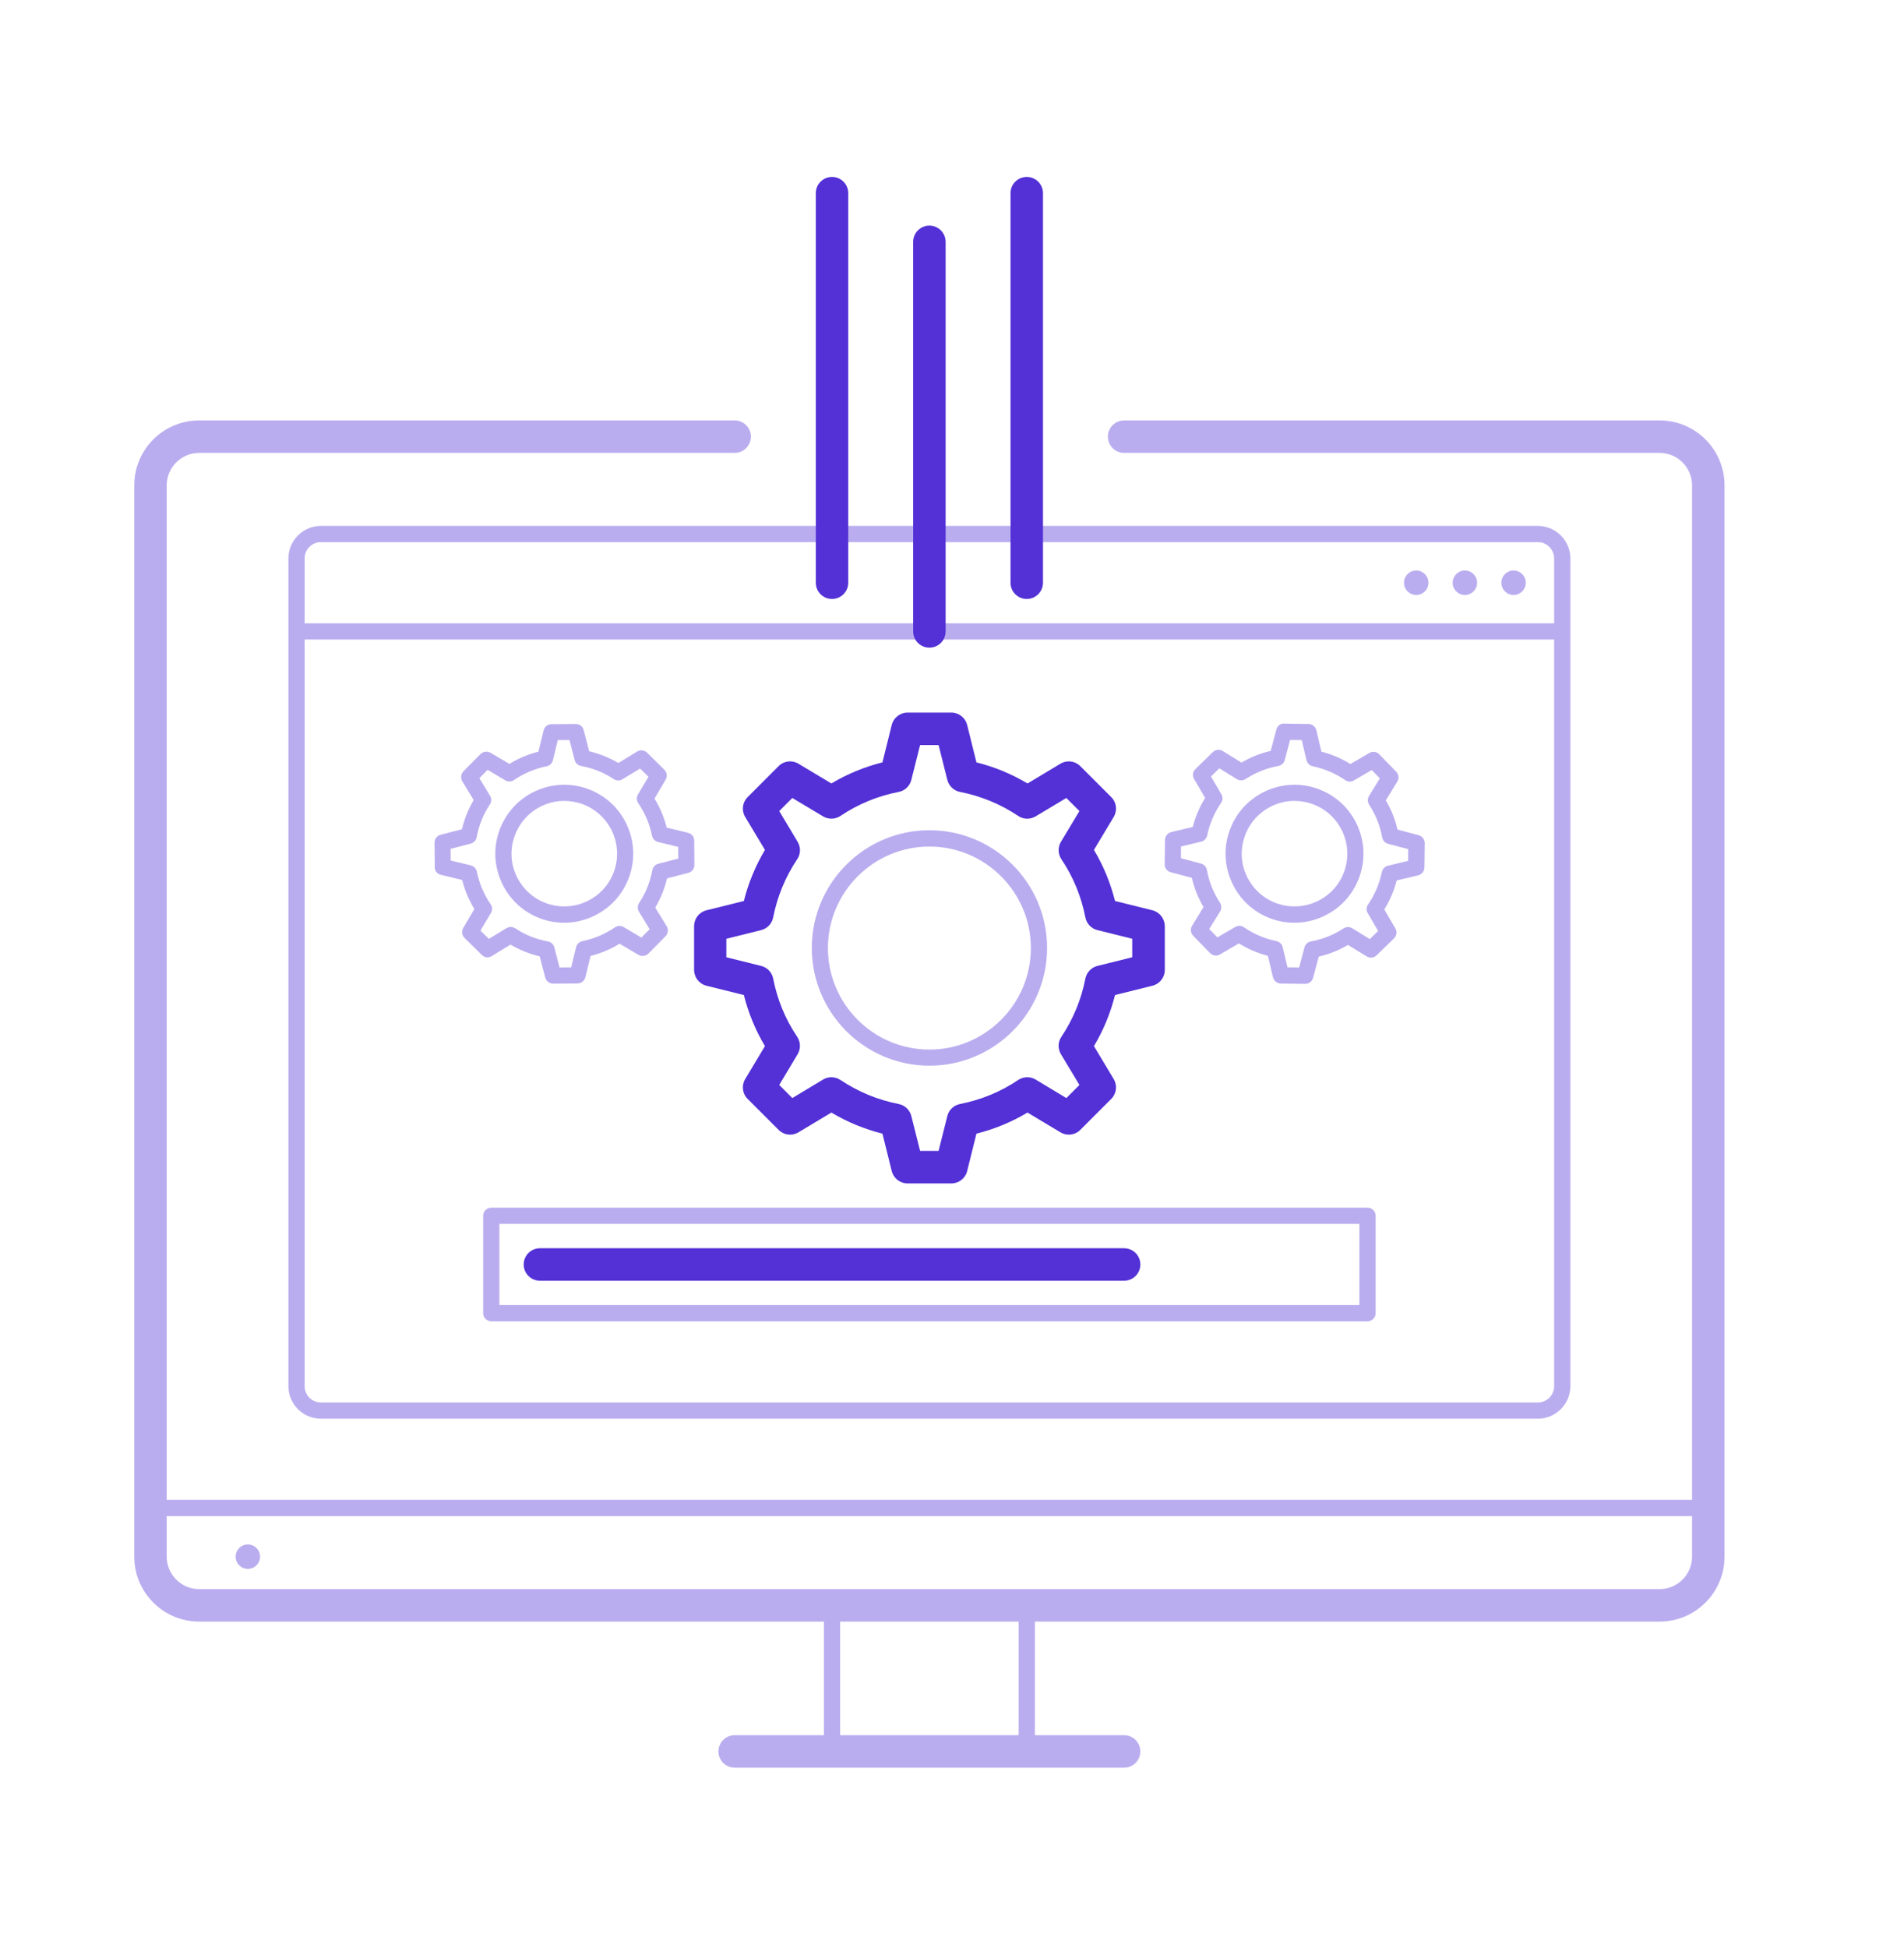 <?xml version="1.0" encoding="utf-8"?>
<!-- Generator: Adobe Illustrator 24.1.2, SVG Export Plug-In . SVG Version: 6.00 Build 0)  -->
<svg version="1.1" id="Layer_1" xmlns="http://www.w3.org/2000/svg" xmlns:xlink="http://www.w3.org/1999/xlink" x="0px" y="0px"
	 viewBox="0 0 176 180" style="enable-background:new 0 0 176 180;" xml:space="preserve">
<style type="text/css">
	.st0{fill:#BAADEF;}
	.st1{fill:#5331D6;}
</style>
<g>
	<path class="st0" d="M153.41,38.85h-49.5c-0.83,0-1.5,0.67-1.5,1.5s0.67,1.5,1.5,1.5h49.5c1.65,0,3,1.35,3,3v93.75h-141V44.85
		c0-1.65,1.35-3,3-3h49.5c0.83,0,1.5-0.67,1.5-1.5s-0.67-1.5-1.5-1.5h-49.5c-3.31,0-6,2.69-6,6v99c0,3.31,2.69,6,6,6h57.75v10.5
		h-8.25c-0.83,0-1.5,0.67-1.5,1.5s0.67,1.5,1.5,1.5h36c0.83,0,1.5-0.67,1.5-1.5s-0.67-1.5-1.5-1.5h-8.25v-10.5h57.75
		c3.31,0,6-2.69,6-6v-99C159.41,41.54,156.72,38.85,153.41,38.85z M94.16,160.35h-16.5v-10.5h16.5V160.35z M156.41,143.85
		c0,1.65-1.35,3-3,3h-135c-1.65,0-3-1.35-3-3v-3.75h141V143.85z"/>
	<path class="st0" d="M26.66,51.6v76.5c0,1.65,1.35,3,3,3h112.5c1.65,0,3-1.35,3-3V51.6c0-1.65-1.35-3-3-3H29.66
		C28.01,48.6,26.66,49.95,26.66,51.6z M143.66,128.1c0,0.83-0.67,1.5-1.5,1.5H29.66c-0.83,0-1.5-0.67-1.5-1.5v-69h115.5V128.1z
		 M143.66,51.6v6H28.16v-6c0-0.83,0.67-1.5,1.5-1.5h112.5C142.99,50.1,143.66,50.78,143.66,51.6z"/>
	<circle class="st0" cx="139.91" cy="53.85" r="1.13"/>
	<circle class="st0" cx="135.41" cy="53.85" r="1.13"/>
	<circle class="st0" cx="130.91" cy="53.85" r="1.13"/>
	<circle class="st0" cx="22.91" cy="143.85" r="1.13"/>
	<path class="st0" d="M85.91,98.48c6,0,10.88-4.88,10.88-10.88s-4.88-10.88-10.88-10.88S75.04,81.61,75.04,87.6
		S79.92,98.48,85.91,98.48z M85.91,78.23c5.17,0,9.38,4.21,9.38,9.38s-4.21,9.38-9.38,9.38s-9.38-4.21-9.38-9.38
		S80.74,78.23,85.91,78.23z"/>
	<path class="st0" d="M40.75,80.84l1.97,0.48c0.24,0.95,0.62,1.85,1.13,2.68l-1.03,1.75c-0.17,0.3-0.13,0.67,0.12,0.92l1.6,1.58
		c0.25,0.24,0.62,0.29,0.92,0.1l1.73-1.06c0.84,0.5,1.75,0.86,2.7,1.09l0.51,1.96c0.09,0.33,0.38,0.56,0.73,0.56c0,0,0,0,0.01,0
		l2.25-0.02c0.34,0,0.64-0.24,0.72-0.57l0.48-1.97c0.95-0.24,1.85-0.62,2.68-1.13l1.75,1.03c0.3,0.17,0.67,0.12,0.92-0.12l1.58-1.6
		c0.24-0.25,0.28-0.62,0.11-0.92l-1.06-1.73c0.5-0.84,0.86-1.74,1.09-2.7l1.97-0.51c0.33-0.09,0.56-0.39,0.56-0.73l-0.02-2.25
		c0-0.34-0.24-0.64-0.57-0.72l-1.97-0.48c-0.24-0.95-0.62-1.85-1.13-2.68l1.03-1.75c0.17-0.3,0.13-0.67-0.12-0.92l-1.6-1.58
		c-0.25-0.24-0.62-0.28-0.92-0.1l-1.73,1.06c-0.84-0.5-1.75-0.86-2.7-1.09l-0.51-1.96c-0.09-0.33-0.35-0.56-0.73-0.56l-2.25,0.02
		c-0.34,0-0.64,0.24-0.72,0.57l-0.48,1.97c-0.95,0.24-1.85,0.62-2.68,1.13l-1.75-1.03c-0.3-0.17-0.67-0.12-0.92,0.12l-1.58,1.6
		c-0.24,0.25-0.28,0.62-0.11,0.92l1.06,1.73c-0.5,0.84-0.86,1.74-1.09,2.7l-1.97,0.51c-0.33,0.09-0.56,0.39-0.56,0.73l0.02,2.25
		C40.17,80.46,40.41,80.76,40.75,80.84z M43.51,77.96c0.28-0.07,0.5-0.3,0.55-0.59c0.2-1.09,0.61-2.11,1.22-3.03
		c0.16-0.24,0.17-0.56,0.02-0.8l-0.99-1.63l0.76-0.77l1.64,0.97c0.25,0.15,0.56,0.14,0.81-0.03c0.91-0.62,1.92-1.05,3.01-1.27
		c0.29-0.06,0.51-0.28,0.58-0.56l0.45-1.86l1.08-0.01l0.48,1.85c0.07,0.28,0.3,0.5,0.59,0.55c1.09,0.2,2.11,0.61,3.03,1.22
		c0.24,0.16,0.56,0.17,0.8,0.01l1.63-0.99l0.77,0.76l-0.97,1.64c-0.15,0.25-0.14,0.56,0.03,0.8c0.62,0.91,1.05,1.92,1.27,3.01
		c0.06,0.29,0.28,0.51,0.56,0.58l1.86,0.45l0.01,1.08l-1.85,0.48c-0.28,0.07-0.5,0.3-0.55,0.59c-0.2,1.09-0.61,2.11-1.22,3.03
		c-0.16,0.24-0.17,0.56-0.02,0.8l0.99,1.63l-0.76,0.77l-1.64-0.97c-0.25-0.15-0.57-0.14-0.81,0.03c-0.91,0.62-1.92,1.05-3.01,1.27
		c-0.29,0.06-0.51,0.28-0.58,0.56l-0.45,1.86l-1.08,0.01l-0.48-1.85c-0.07-0.28-0.3-0.5-0.59-0.55c-1.09-0.2-2.11-0.61-3.03-1.22
		c-0.13-0.08-0.27-0.12-0.41-0.12c-0.14,0-0.27,0.04-0.39,0.11l-1.63,0.99L44.41,86l0.97-1.64c0.15-0.25,0.14-0.56-0.03-0.8
		c-0.62-0.91-1.05-1.92-1.27-3.01c-0.06-0.29-0.28-0.51-0.56-0.58l-1.86-0.45l-0.01-1.08L43.51,77.96z"/>
	<path class="st0" d="M49.99,84.89c0.71,0.26,1.44,0.38,2.17,0.38c0.92,0,1.84-0.2,2.7-0.61c1.54-0.72,2.71-2,3.29-3.6
		c0.58-1.6,0.5-3.33-0.22-4.87s-2-2.71-3.6-3.29c-1.6-0.58-3.33-0.5-4.87,0.22c-1.54,0.72-2.71,2-3.29,3.6
		c-0.58,1.6-0.5,3.33,0.22,4.87C47.11,83.14,48.39,84.31,49.99,84.89z M47.58,77.23c0.44-1.22,1.34-2.2,2.52-2.76
		c0.66-0.31,1.36-0.46,2.06-0.46c0.56,0,1.12,0.1,1.66,0.29c1.22,0.44,2.2,1.34,2.76,2.52c0.55,1.18,0.61,2.5,0.17,3.73
		c-0.44,1.22-1.34,2.2-2.52,2.75c-1.18,0.55-2.5,0.61-3.73,0.17c-1.22-0.44-2.2-1.34-2.76-2.52C47.19,79.78,47.13,78.46,47.58,77.23
		z"/>
	<path class="st0" d="M108.21,80.6l1.96,0.52c0.22,0.96,0.58,1.86,1.08,2.7l-1.06,1.73c-0.18,0.29-0.14,0.67,0.1,0.92l1.57,1.61
		c0.24,0.25,0.62,0.3,0.91,0.12l1.75-1.02c0.83,0.52,1.73,0.9,2.68,1.15l0.47,1.98c0.08,0.33,0.38,0.57,0.72,0.58l2.25,0.03
		c0,0,0.01,0,0.01,0c0.34,0,0.64-0.23,0.73-0.56l0.52-1.96c0.96-0.22,1.86-0.58,2.7-1.08l1.73,1.06c0.29,0.18,0.67,0.14,0.92-0.1
		l1.61-1.57c0.25-0.24,0.3-0.62,0.12-0.92l-1.02-1.75c0.52-0.83,0.9-1.73,1.15-2.68l1.98-0.47c0.33-0.08,0.57-0.38,0.58-0.72
		l0.03-2.25c0-0.34-0.23-0.65-0.56-0.74l-1.96-0.52c-0.22-0.96-0.58-1.86-1.08-2.7l1.06-1.73c0.18-0.29,0.14-0.67-0.1-0.92
		l-1.57-1.61c-0.24-0.25-0.62-0.3-0.91-0.12l-1.75,1.02c-0.83-0.51-1.73-0.9-2.68-1.14l-0.47-1.98c-0.08-0.33-0.38-0.57-0.72-0.58
		l-2.25-0.03c-0.38-0.03-0.65,0.23-0.73,0.56l-0.52,1.96c-0.96,0.22-1.86,0.58-2.7,1.08l-1.73-1.07c-0.29-0.18-0.67-0.14-0.92,0.1
		l-1.61,1.57c-0.25,0.24-0.3,0.62-0.12,0.92l1.02,1.75c-0.52,0.83-0.9,1.73-1.15,2.68l-1.98,0.47c-0.33,0.08-0.57,0.38-0.58,0.72
		l-0.03,2.25C107.64,80.21,107.88,80.51,108.21,80.6z M109.17,78.22l1.86-0.44c0.28-0.07,0.5-0.29,0.56-0.58
		c0.23-1.09,0.66-2.1,1.28-3c0.17-0.24,0.18-0.55,0.03-0.8l-0.96-1.65l0.77-0.75l1.62,1c0.25,0.15,0.56,0.15,0.81-0.01
		c0.92-0.6,1.94-1.01,3.03-1.21c0.29-0.05,0.52-0.27,0.59-0.55l0.49-1.85l1.08,0.01l0.44,1.86c0.07,0.28,0.29,0.5,0.58,0.56
		c1.09,0.23,2.1,0.66,3,1.28c0.24,0.17,0.55,0.18,0.8,0.03l1.65-0.96l0.75,0.77l-1,1.62c-0.15,0.25-0.15,0.56,0.01,0.81
		c0.6,0.92,1.01,1.94,1.21,3.03c0.05,0.29,0.27,0.52,0.55,0.59l1.85,0.49l-0.01,1.08L128.3,80c-0.28,0.07-0.5,0.29-0.56,0.58
		c-0.23,1.09-0.66,2.1-1.28,3c-0.17,0.24-0.18,0.55-0.03,0.8l0.96,1.65l-0.77,0.75l-1.62-1c-0.25-0.15-0.56-0.15-0.8,0.01
		c-0.92,0.6-1.94,1.01-3.03,1.21c-0.29,0.05-0.52,0.27-0.59,0.55l-0.49,1.85l-1.08-0.01l-0.44-1.86c-0.07-0.28-0.29-0.5-0.58-0.56
		c-1.09-0.23-2.1-0.66-3-1.28c-0.24-0.17-0.55-0.18-0.81-0.03l-1.65,0.96l-0.75-0.77l1-1.62c0.15-0.25,0.15-0.56-0.01-0.81
		c-0.6-0.92-1.01-1.94-1.21-3.03c-0.05-0.29-0.27-0.52-0.55-0.59l-1.85-0.49L109.17,78.22z"/>
	<path class="st0" d="M117.49,84.89c0.71,0.26,1.44,0.38,2.17,0.38c0.92,0,1.84-0.2,2.7-0.61c1.54-0.72,2.71-2,3.29-3.6
		c0.58-1.6,0.5-3.33-0.22-4.87s-2-2.71-3.6-3.29c-1.6-0.58-3.33-0.5-4.87,0.22c-1.54,0.72-2.71,2-3.29,3.6
		c-0.58,1.6-0.5,3.33,0.22,4.87C114.61,83.14,115.89,84.31,117.49,84.89z M115.08,77.23c0.44-1.22,1.34-2.2,2.52-2.76
		c0.66-0.31,1.36-0.46,2.06-0.46c0.56,0,1.12,0.1,1.66,0.29c1.22,0.44,2.2,1.34,2.76,2.52c0.55,1.18,0.61,2.5,0.17,3.73
		c-0.44,1.22-1.34,2.2-2.52,2.75c-1.18,0.55-2.5,0.61-3.73,0.17c-1.22-0.44-2.2-1.34-2.76-2.52
		C114.69,79.78,114.63,78.46,115.08,77.23z"/>
	<path class="st0" d="M126.41,111.6h-81c-0.41,0-0.75,0.34-0.75,0.75v9c0,0.41,0.34,0.75,0.75,0.75h81c0.41,0,0.75-0.34,0.75-0.75
		v-9C127.16,111.94,126.83,111.6,126.41,111.6z M125.66,120.6h-79.5v-7.5h79.5V120.6z"/>
</g>
<g>
	<path class="st1" d="M106.53,84.12l-3.46-0.86c-0.42-1.67-1.07-3.25-1.95-4.72l1.83-3.05c0.35-0.59,0.26-1.35-0.23-1.83l-2.86-2.86
		c-0.49-0.49-1.24-0.58-1.83-0.23l-3.05,1.83c-1.47-0.88-3.05-1.53-4.72-1.95l-0.86-3.46c-0.17-0.67-0.77-1.14-1.46-1.14h-4.05
		c-0.69,0-1.29,0.47-1.46,1.14l-0.86,3.46c-1.67,0.42-3.25,1.07-4.72,1.95l-3.05-1.83c-0.59-0.35-1.35-0.26-1.83,0.23l-2.86,2.86
		c-0.49,0.49-0.58,1.24-0.23,1.83l1.83,3.05c-0.88,1.47-1.53,3.05-1.95,4.72l-3.46,0.86c-0.67,0.17-1.14,0.77-1.14,1.46v4.05
		c0,0.69,0.47,1.29,1.14,1.46l3.46,0.86c0.42,1.67,1.07,3.25,1.95,4.72l-1.83,3.05c-0.35,0.59-0.26,1.35,0.23,1.83l2.86,2.86
		c0.49,0.49,1.24,0.58,1.83,0.23l3.05-1.83c1.47,0.88,3.05,1.53,4.72,1.95l0.86,3.46c0.17,0.67,0.77,1.14,1.46,1.14h4.05
		c0.69,0,1.29-0.47,1.46-1.14l0.86-3.46c1.67-0.42,3.25-1.07,4.72-1.95l3.05,1.83c0.59,0.35,1.35,0.26,1.83-0.23l2.86-2.86
		c0.49-0.49,0.58-1.24,0.23-1.83l-1.83-3.05c0.88-1.47,1.53-3.05,1.95-4.72l3.46-0.86c0.67-0.17,1.14-0.77,1.14-1.46v-4.05
		C107.66,84.89,107.19,84.29,106.53,84.12z M104.66,88.46l-3.22,0.8c-0.56,0.14-1,0.6-1.11,1.17c-0.38,1.94-1.13,3.75-2.22,5.38
		c-0.33,0.48-0.34,1.11-0.04,1.61l1.71,2.84l-1.21,1.21l-2.84-1.71c-0.5-0.3-1.13-0.28-1.61,0.04c-1.63,1.1-3.44,1.84-5.38,2.22
		c-0.57,0.11-1.03,0.54-1.17,1.11l-0.81,3.22h-1.71l-0.81-3.22c-0.14-0.56-0.6-1-1.17-1.11c-1.94-0.38-3.75-1.13-5.38-2.22
		c-0.48-0.32-1.11-0.34-1.61-0.04l-2.84,1.71l-1.21-1.21l1.7-2.84c0.3-0.5,0.28-1.13-0.04-1.61c-1.1-1.63-1.84-3.44-2.22-5.38
		c-0.11-0.57-0.54-1.03-1.11-1.17l-3.22-0.8v-1.71l3.22-0.8c0.56-0.14,1-0.6,1.11-1.17c0.38-1.94,1.13-3.75,2.22-5.38
		c0.33-0.48,0.34-1.11,0.04-1.61l-1.7-2.84l1.21-1.21l2.84,1.7c0.5,0.3,1.13,0.28,1.61-0.04c1.63-1.1,3.44-1.84,5.38-2.22
		c0.57-0.11,1.03-0.54,1.17-1.11l0.81-3.22h1.71l0.81,3.22c0.14,0.56,0.6,1,1.17,1.11c1.94,0.38,3.75,1.13,5.38,2.22
		c0.48,0.33,1.11,0.34,1.61,0.04l2.84-1.7l1.21,1.21l-1.71,2.84c-0.3,0.5-0.28,1.13,0.04,1.61c1.1,1.63,1.84,3.44,2.22,5.38
		c0.11,0.57,0.54,1.03,1.11,1.17l3.22,0.8V88.46z"/>
	<path class="st1" d="M103.91,115.35h-54c-0.83,0-1.5,0.67-1.5,1.5s0.67,1.5,1.5,1.5h54c0.83,0,1.5-0.67,1.5-1.5
		S104.74,115.35,103.91,115.35z"/>
	<path class="st1" d="M85.91,59.85c0.83,0,1.5-0.67,1.5-1.5v-36c0-0.83-0.67-1.5-1.5-1.5s-1.5,0.67-1.5,1.5v36
		C84.41,59.18,85.08,59.85,85.91,59.85z"/>
	<path class="st1" d="M94.91,55.35c0.83,0,1.5-0.67,1.5-1.5v-36c0-0.83-0.67-1.5-1.5-1.5s-1.5,0.67-1.5,1.5v36
		C93.41,54.68,94.08,55.35,94.91,55.35z"/>
	<path class="st1" d="M76.91,55.35c0.83,0,1.5-0.67,1.5-1.5v-36c0-0.83-0.67-1.5-1.5-1.5s-1.5,0.67-1.5,1.5v36
		C75.41,54.68,76.08,55.35,76.91,55.35z"/>
</g>
</svg>
